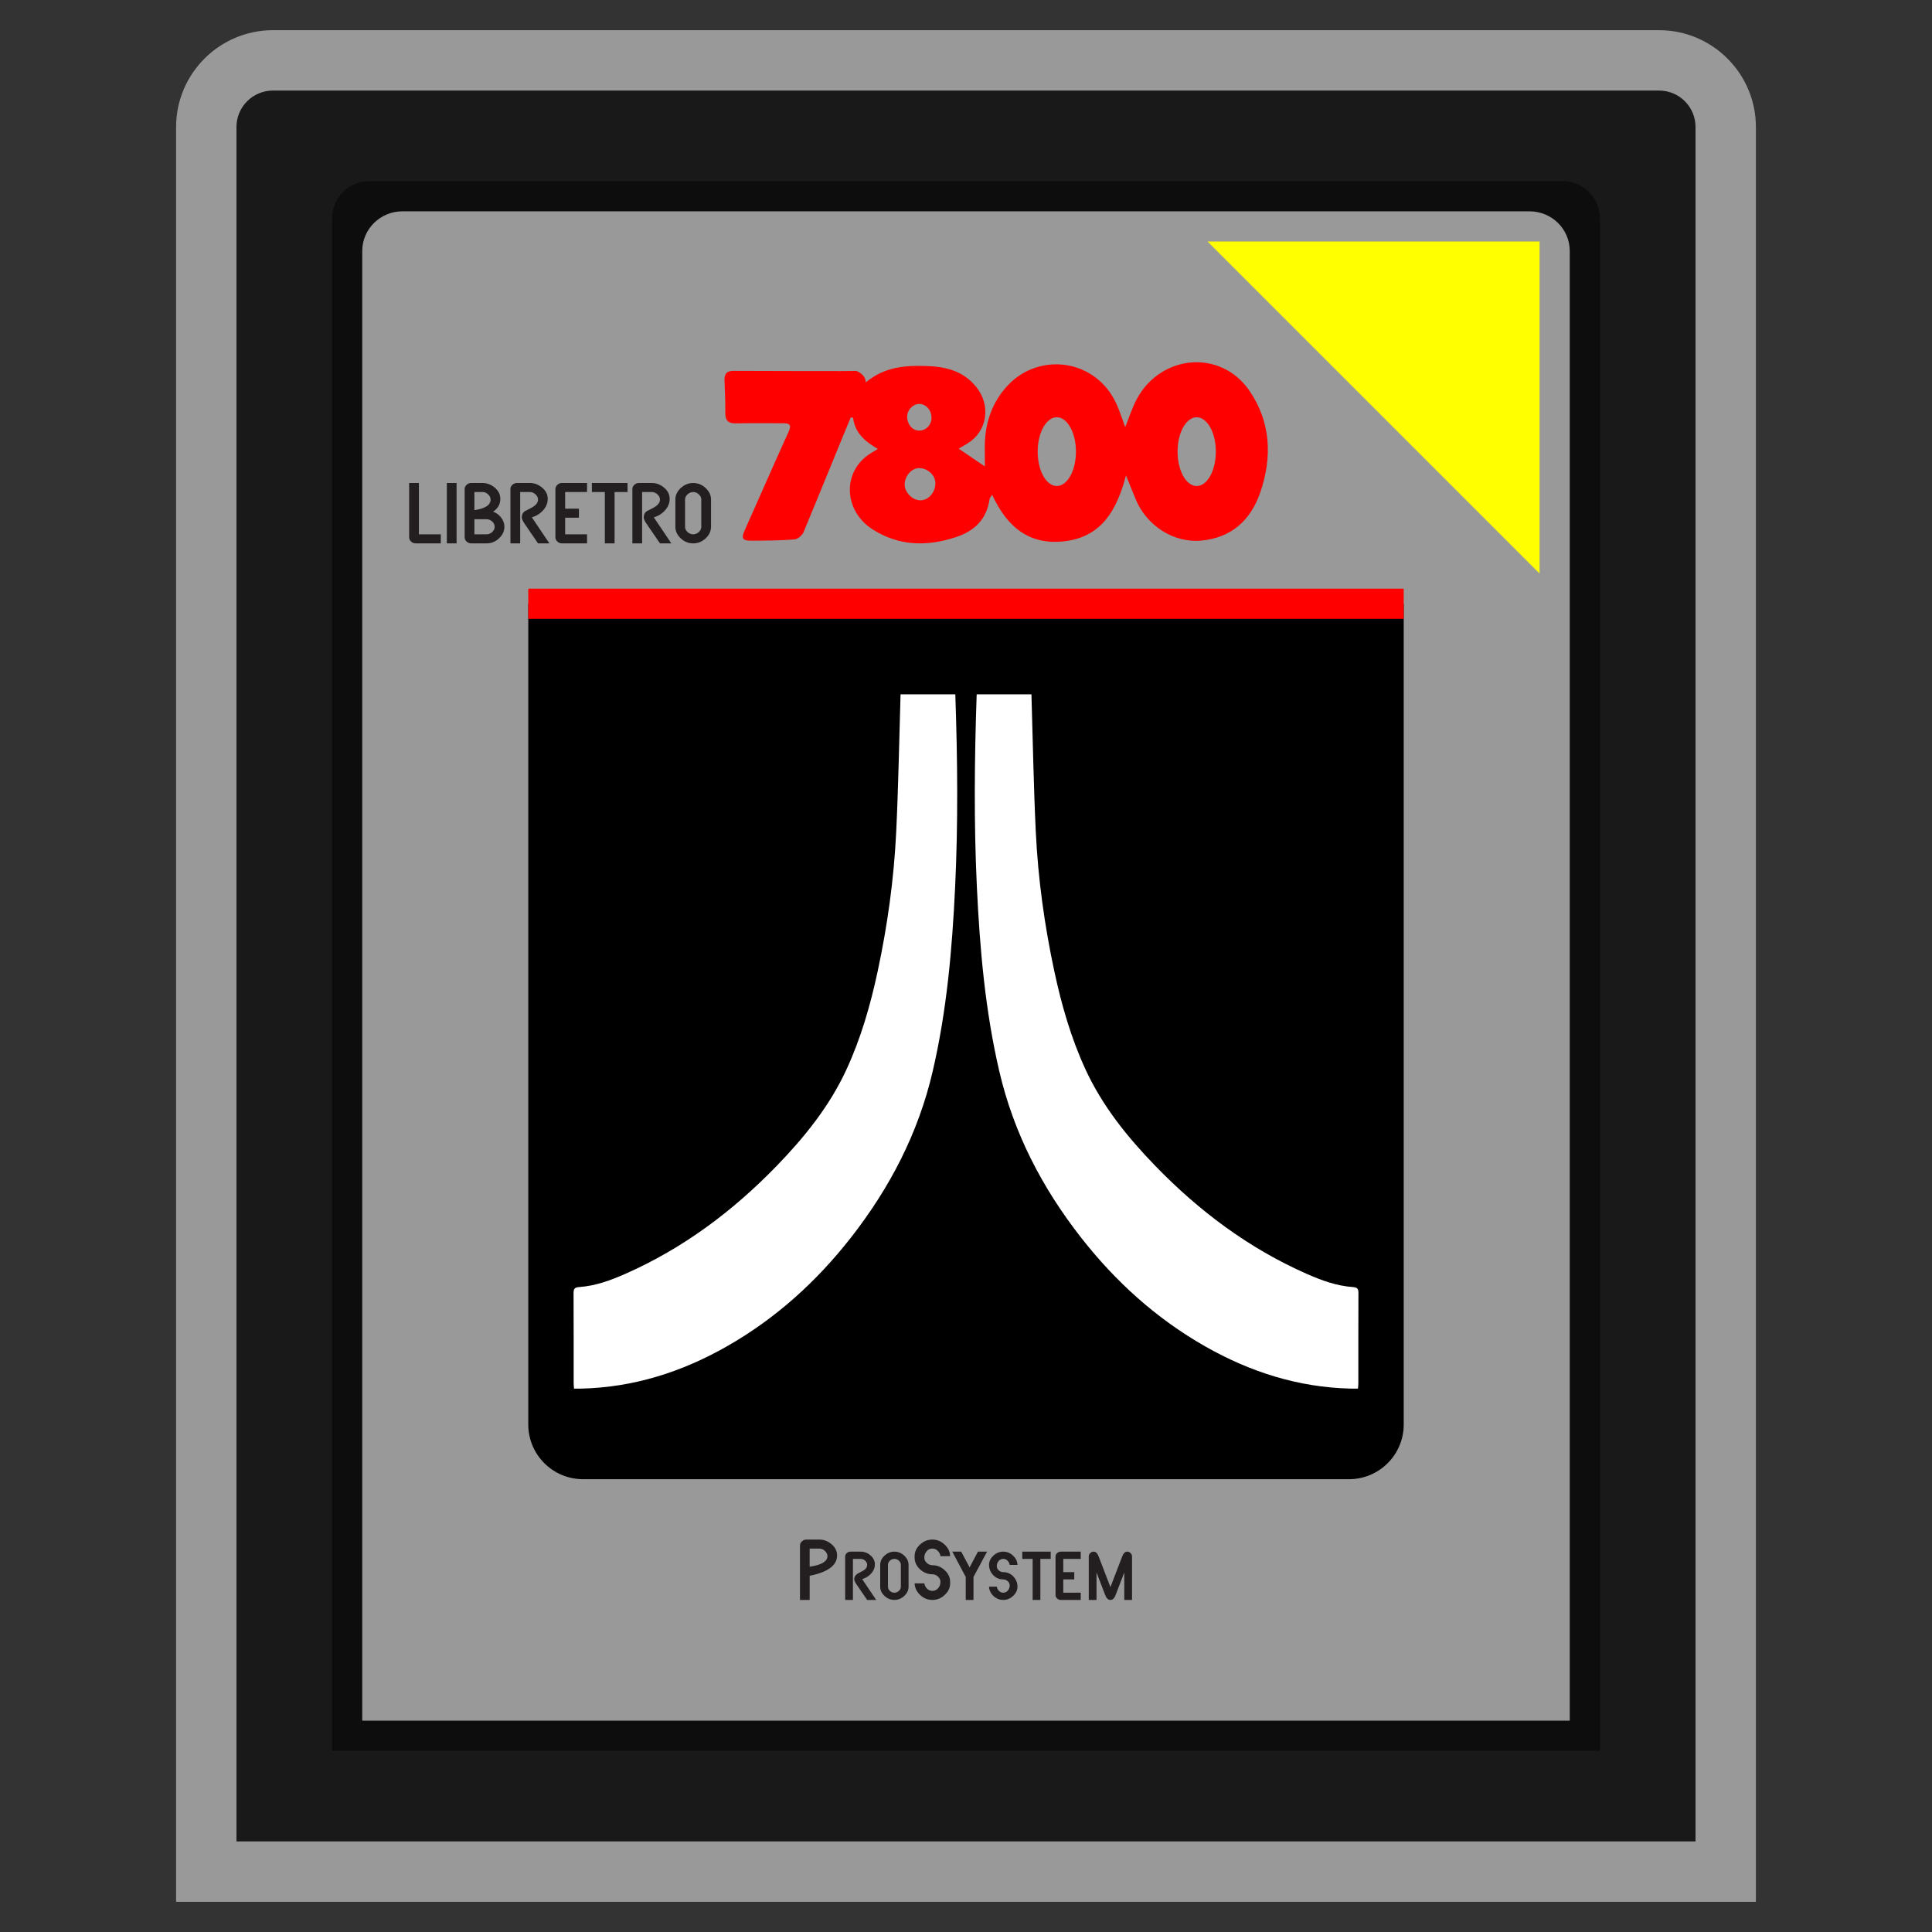 <?xml version="1.0" encoding="UTF-8" standalone="no"?>
<svg
   xmlns:dc="http://purl.org/dc/elements/1.1/"
   xmlns:cc="http://creativecommons.org/ns#"
   xmlns:rdf="http://www.w3.org/1999/02/22-rdf-syntax-ns#"
   xmlns:svg="http://www.w3.org/2000/svg"
   xmlns="http://www.w3.org/2000/svg"
   viewBox="0 0 320 320"
   height="320"
   width="320"
   xml:space="preserve"
   version="1.1"
   id="svg2"><rect x="0" y="0" width="320" height="320" fill="#333333" stroke="none"/><defs
     id="defs6"><clipPath
       id="clipPath16"
       clipPathUnits="userSpaceOnUse"><path
         id="path18"
         d="M 0,256 256,256 256,0 0,0 0,256 Z" /></clipPath><clipPath
       id="clipPath24"
       clipPathUnits="userSpaceOnUse"><path
         id="path26"
         d="m 23.333,252 209.334,0 0,-248 -209.334,0 0,248 z" /></clipPath></defs><g
     transform="matrix(1.25,0,0,-1.25,0,320)"
     id="g10"><g
       id="g12"><g
         clip-path="url(#clipPath16)"
         id="g14"><g
           id="g20"><g
             id="g22" /><g
             id="g28"><g
               style="opacity:0.5"
               id="g30"
               clip-path="url(#clipPath24)"><g
                 id="g32"
                 transform="translate(219.833,252)"><path
                   id="path34"
                   style="fill:#ffffff;fill-opacity:1;fill-rule:nonzero;stroke:none"
                   d="m 0,0 -183.667,0 c -7.076,0 -12.833,-5.757 -12.833,-12.833 l 0,-227.167 0,-8 8,0 193.333,0 8,0 0,8 0,227.167 C 12.833,-5.757 7.076,0 0,0" /></g></g></g></g><g
           transform="translate(219.833,244)"
           id="g36"><path
             id="path38"
             style="fill:#191919;fill-opacity:1;fill-rule:nonzero;stroke:none"
             d="m 0,0 -183.667,0 c -2.668,0 -4.833,-2.16 -4.833,-4.833 l 0,-227.167 193.333,0 0,227.167 C 4.833,-2.16 2.673,0 0,0" /></g><g
           transform="translate(212,24)"
           id="g40"><path
             id="path42"
             style="fill:#0d0d0d;fill-opacity:1;fill-rule:nonzero;stroke:none"
             d="m 0,0 -168,0 0,203.048 c 0,2.738 2.214,4.952 4.941,4.952 l 158.118,0 C -2.209,208 0,205.786 0,203.048 L 0,0 Z" /></g><g
           transform="translate(208,28)"
           id="g44"><path
             id="path46"
             style="fill:#999999;fill-opacity:1;fill-rule:nonzero;stroke:none"
             d="m 0,0 -160,0 0,194.737 c 0,2.91 2.384,5.263 5.333,5.263 l 149.334,0 C -2.384,200 0,197.647 0,194.737 L 0,0 Z" /></g><g
           transform="translate(70,176)"
           id="g48"><path
             id="path50"
             style="fill:#000000;fill-opacity:1;fill-rule:nonzero;stroke:none"
             d="m 0,0 116,0 0,-108.75 c 0,-4.004 -3.246,-7.25 -7.25,-7.25 l -101.5,0 C 3.246,-116 0,-112.754 0,-108.75 L 0,0 Z" /></g><g
           transform="translate(126.585,164)"
           id="g52"><path
             id="path54"
             style="fill:#ffffff;fill-opacity:1;fill-rule:nonzero;stroke:none"
             d="m 0,0 c 0.294,-8.515 0.379,-17.03 -0.026,-25.543 -0.391,-8.216 -1.103,-16.396 -2.978,-24.435 -1.904,-8.17 -5.681,-15.43 -10.831,-22.013 -4.562,-5.831 -9.971,-10.728 -16.437,-14.408 -5.963,-3.394 -12.337,-5.43 -19.253,-5.597 -0.31,-0.008 -0.621,-0.001 -1,-0.001 -0.018,0.266 -0.047,0.496 -0.047,0.727 -0.003,3.97 0.008,7.94 -0.013,11.91 -0.003,0.56 0.115,0.776 0.741,0.819 2.17,0.151 4.193,0.899 6.157,1.767 7.659,3.386 14.225,8.312 20.015,14.285 3.689,3.806 6.996,7.904 9.239,12.756 1.926,4.165 3.181,8.542 4.139,13.011 1.307,6.096 2.16,12.261 2.46,18.483 0.292,6.075 0.392,12.159 0.577,18.239 L 0,0 Z" /></g><g
           transform="translate(129.415,164)"
           id="g56"><path
             id="path58"
             style="fill:#ffffff;fill-opacity:1;fill-rule:nonzero;stroke:none"
             d="m 0,0 c -0.294,-8.515 -0.379,-17.03 0.026,-25.543 0.391,-8.216 1.103,-16.396 2.978,-24.435 1.904,-8.17 5.681,-15.43 10.831,-22.013 4.562,-5.831 9.971,-10.728 16.437,-14.408 5.963,-3.394 12.337,-5.43 19.253,-5.597 0.31,-0.008 0.621,-0.001 1,-0.001 0.018,0.266 0.047,0.496 0.047,0.727 0.003,3.97 -0.008,7.94 0.013,11.91 0.003,0.56 -0.115,0.776 -0.741,0.819 -2.17,0.151 -4.193,0.899 -6.157,1.767 -7.659,3.386 -14.225,8.312 -20.015,14.285 -3.689,3.806 -6.996,7.904 -9.239,12.756 -1.926,4.165 -3.181,8.542 -4.139,13.011 -1.307,6.096 -2.16,12.261 -2.46,18.483 C 7.542,-12.164 7.442,-6.08 7.257,0 L 0,0 Z" /></g><path
           id="path60"
           style="fill:#ff0000;fill-opacity:1;fill-rule:nonzero;stroke:none"
           d="m 70,178 116,0 0,-4 -116,0 0,4 z" /><g
           transform="translate(158.569,191.601)"
           id="g62"><path
             id="path64"
             style="fill:#ff0000;fill-opacity:1;fill-rule:nonzero;stroke:none"
             d="M 0,0 C -1.4,0 -2.535,2.039 -2.535,4.555 -2.535,7.07 -1.4,9.109 0,9.109 1.4,9.109 2.535,7.07 2.535,4.555 2.535,2.039 1.4,0 0,0 m -18.536,0 c -1.4,0 -2.535,2.039 -2.535,4.555 0,2.515 1.135,4.554 2.535,4.554 1.401,0 2.535,-2.039 2.535,-4.554 C -16.001,2.039 -17.135,0 -18.536,0 m -18.127,-1.896 c -1.057,0.03 -2.074,1.113 -2.031,2.161 0.048,1.132 0.955,2.12 1.936,2.106 1.146,-0.016 2.135,-0.95 2.133,-2.017 -0.002,-1.23 -0.954,-2.28 -2.038,-2.25 m -0.112,12.772 c 0.909,0.01 1.662,-0.856 1.637,-1.881 -0.024,-0.953 -0.801,-1.702 -1.709,-1.65 -0.872,0.051 -1.525,0.854 -1.52,1.869 0.003,0.853 0.77,1.652 1.592,1.662 M 6.928,12.707 C 3.121,18.146 -4.741,17.424 -7.927,11.542 -8.534,10.423 -8.915,9.174 -9.473,7.806 c -0.379,1.024 -0.681,1.977 -1.077,2.887 -2.683,6.18 -10.252,7.097 -14.441,2.685 -2.205,-2.321 -3.154,-5.252 -3.087,-8.519 0.016,-0.747 0.003,-1.496 0.003,-2.262 -1.213,0.824 -2.279,1.549 -3.464,2.354 0.44,0.258 0.831,0.473 1.209,0.71 2.598,1.626 3.082,4.997 1.145,7.432 -1.719,2.16 -4.066,2.719 -6.55,2.804 -2.781,0.095 -5.558,-0.051 -8.119,-2.166 0,1.103 -1.27,1.527 -1.27,1.527 -0.489,-0.066 -11.337,-0.007 -16.263,0 -0.917,0.001 -1.215,-0.431 -1.179,-1.307 0.057,-1.421 0.119,-2.843 0.105,-4.264 -0.01,-1.027 0.407,-1.403 1.382,-1.383 2.099,0.043 4.201,0.015 6.301,0.015 0.798,0 1.132,-0.19 0.705,-1.129 -1.965,-4.323 -3.86,-8.679 -5.799,-13.016 -0.493,-1.102 -0.354,-1.422 0.837,-1.419 1.905,0.004 3.814,0.018 5.712,0.163 0.439,0.034 1.044,0.522 1.226,0.957 1.665,3.982 5.794,14.143 6.259,15.212 0.103,-0.014 0.206,-0.029 0.309,-0.043 0.24,-2.032 1.599,-3.143 3.279,-4.136 -0.619,-0.391 -1.09,-0.633 -1.503,-0.957 -3.26,-2.552 -2.844,-7.387 0.839,-9.719 3.512,-2.223 7.235,-2.254 11.032,-0.998 2.377,0.787 4.059,2.305 4.434,5.027 0.022,0.157 0.172,0.296 0.344,0.576 2.002,-4.331 4.987,-6.757 9.728,-6.141 4.831,0.629 6.814,4.168 8.007,8.704 0.503,-1.235 0.894,-2.207 1.294,-3.175 1.454,-3.508 5.053,-5.813 8.724,-5.454 3.888,0.38 6.473,2.602 7.773,6.371 1.641,4.759 1.373,9.468 -1.494,13.565" /></g><g
           transform="translate(58.406,184)"
           id="g66"><path
             id="path68"
             style="fill:#231f20;fill-opacity:1;fill-rule:nonzero;stroke:none"
             d="m 0,0 -3.329,0 c -0.23,0 -0.432,0.08 -0.604,0.24 -0.172,0.16 -0.258,0.348 -0.258,0.563 l 0,7.197 1.29,0 0,-6.799 L 0,1.201 0,0 Z" /></g><path
           id="path70"
           style="fill:#231f20;fill-opacity:1;fill-rule:nonzero;stroke:none"
           d="m 60.501,184 -1.29,0 0,8 1.29,0 0,-8 z" /><g
           transform="translate(65.547,186.198)"
           id="g72"><path
             id="path74"
             style="fill:#231f20;fill-opacity:1;fill-rule:nonzero;stroke:none"
             d="m 0,0 c 0,0.262 -0.109,0.494 -0.327,0.697 -0.218,0.204 -0.468,0.305 -0.749,0.305 l -1.611,0 0,-1.998 1.611,0 c 0.281,0 0.531,0.101 0.749,0.304 C -0.109,-0.488 0,-0.258 0,0 m -0.541,3.604 c 0,0.258 -0.109,0.489 -0.327,0.692 -0.223,0.207 -0.47,0.311 -0.743,0.311 l -1.076,0 0,-2.403 c 1.431,0.207 2.146,0.674 2.146,1.4 M 1.29,0 c 0,-0.578 -0.239,-1.09 -0.717,-1.536 -0.474,-0.441 -1.024,-0.662 -1.649,-0.662 l -2.039,0 c -0.23,0 -0.432,0.08 -0.604,0.24 -0.172,0.161 -0.258,0.348 -0.258,0.563 l 0,6.4 c 0,0.211 0.086,0.397 0.258,0.557 0.172,0.16 0.374,0.24 0.604,0.24 l 1.504,0 c 0.604,0 1.15,-0.209 1.636,-0.627 C 0.508,4.761 0.749,4.271 0.749,3.704 0.749,2.989 0.43,2.422 -0.208,2.004 0.224,1.848 0.583,1.582 0.868,1.207 1.149,0.84 1.29,0.438 1.29,0" /></g><g
           transform="translate(72.796,184)"
           id="g76"><path
             id="path78"
             style="fill:#231f20;fill-opacity:1;fill-rule:nonzero;stroke:none"
             d="m 0,0 -1.504,0 -1.774,2.59 c -0.252,0.368 -0.378,0.647 -0.378,0.839 0,0.363 0.122,0.634 0.365,0.814 0.017,0.012 0.3,0.158 0.85,0.44 0.625,0.324 0.937,0.697 0.937,1.119 0,0.254 -0.111,0.485 -0.333,0.692 -0.223,0.207 -0.47,0.31 -0.743,0.31 l -1.29,0 0,-6.804 -1.29,0 0,7.203 c 0,0.211 0.086,0.397 0.258,0.557 C -4.73,7.92 -4.528,8 -4.298,8 L -2.58,8 C -1.976,8 -1.43,7.791 -0.944,7.373 -0.461,6.959 -0.22,6.468 -0.22,5.902 -0.22,5.339 -0.424,4.831 -0.831,4.378 -1.242,3.925 -1.739,3.616 -2.322,3.452 L 0,0 Z" /></g><g
           transform="translate(77.786,184)"
           id="g80"><path
             id="path82"
             style="fill:#231f20;fill-opacity:1;fill-rule:nonzero;stroke:none"
             d="m 0,0 -3.329,0 c -0.23,0 -0.432,0.08 -0.604,0.24 -0.172,0.16 -0.258,0.348 -0.258,0.563 l 0,6.4 c 0,0.211 0.086,0.397 0.258,0.557 C -3.761,7.92 -3.559,8 -3.329,8 L 0,8 0,6.804 l -2.901,0 0,-2.203 1.825,0 0,-1.202 -1.825,0 0,-2.198 L 0,1.201 0,0 Z" /></g><g
           transform="translate(83.153,190.804)"
           id="g84"><path
             id="path86"
             style="fill:#231f20;fill-opacity:1;fill-rule:nonzero;stroke:none"
             d="m 0,0 -1.718,0 0,-6.804 -1.29,0 0,6.804 -1.718,0 0,1.196 L 0,1.196 0,0 Z" /></g><g
           transform="translate(88.954,184)"
           id="g88"><path
             id="path90"
             style="fill:#231f20;fill-opacity:1;fill-rule:nonzero;stroke:none"
             d="m 0,0 -1.504,0 -1.774,2.59 c -0.252,0.368 -0.378,0.647 -0.378,0.839 0,0.363 0.122,0.634 0.365,0.814 0.017,0.012 0.3,0.158 0.85,0.44 0.625,0.324 0.937,0.697 0.937,1.119 0,0.254 -0.111,0.485 -0.333,0.692 -0.223,0.207 -0.47,0.31 -0.743,0.31 l -1.29,0 0,-6.804 -1.29,0 0,7.203 c 0,0.211 0.086,0.397 0.258,0.557 C -4.73,7.92 -4.528,8 -4.298,8 L -2.58,8 C -1.976,8 -1.43,7.791 -0.944,7.373 -0.461,6.959 -0.22,6.468 -0.22,5.902 -0.22,5.339 -0.424,4.831 -0.831,4.378 -1.242,3.925 -1.739,3.616 -2.322,3.452 L 0,0 Z" /></g><g
           transform="translate(92.925,186.198)"
           id="g92"><path
             id="path94"
             style="fill:#231f20;fill-opacity:1;fill-rule:nonzero;stroke:none"
             d="M 0,0 0,3.604 C 0,3.862 -0.109,4.093 -0.327,4.296 -0.55,4.503 -0.799,4.607 -1.076,4.607 -1.353,4.607 -1.602,4.503 -1.825,4.296 -2.043,4.093 -2.152,3.862 -2.152,3.604 l 0,-3.604 c 0,-0.258 0.109,-0.488 0.327,-0.692 0.218,-0.203 0.468,-0.304 0.749,-0.304 0.281,0 0.531,0.101 0.749,0.304 C -0.109,-0.488 0,-0.258 0,0 m 1.29,0 c 0,-0.578 -0.239,-1.09 -0.717,-1.536 -0.474,-0.441 -1.024,-0.662 -1.649,-0.662 -0.617,0 -1.166,0.221 -1.649,0.662 -0.474,0.45 -0.711,0.962 -0.711,1.536 l 0,3.604 c 0,0.579 0.237,1.089 0.711,1.53 0.479,0.445 1.028,0.668 1.649,0.668 0.625,0 1.175,-0.223 1.649,-0.668 C 1.051,4.693 1.29,4.183 1.29,3.604 L 1.29,0 Z" /></g><g
           transform="translate(204,180)"
           id="g96"><path
             id="path98"
             style="fill:#ffff00;fill-opacity:1;fill-rule:nonzero;stroke:none"
             d="M 0,0 -44,44 0,44 0,0 Z" /></g><g
           transform="translate(109.64,49.802)"
           id="g100"><path
             id="path102"
             style="fill:#231f20;fill-opacity:1;fill-rule:nonzero;stroke:none"
             d="m 0,0 c 0,0.254 -0.11,0.484 -0.332,0.692 -0.221,0.207 -0.468,0.31 -0.739,0.31 l -1.284,0 0,-2.403 C -0.785,-1.166 0,-0.7 0,0 m 1.278,0.1 c 0,-1.317 -1.211,-2.218 -3.633,-2.702 l 0,-3.2 -1.285,0 0,7.203 c 0,0.211 0.086,0.397 0.257,0.557 0.171,0.16 0.371,0.24 0.601,0.24 l 1.711,0 c 0.601,0 1.144,-0.209 1.629,-0.628 0.48,-0.414 0.72,-0.904 0.72,-1.47" /></g><g
           transform="translate(116.099,44)"
           id="g104"><path
             id="path106"
             style="fill:#231f20;fill-opacity:1;fill-rule:nonzero;stroke:none"
             d="m 0,0 -1.196,0 -1.417,2.069 c -0.2,0.293 -0.3,0.518 -0.3,0.674 0,0.293 0.146,0.539 0.438,0.739 0.142,0.074 0.282,0.148 0.42,0.222 0.138,0.075 0.278,0.151 0.42,0.229 0.292,0.191 0.439,0.427 0.439,0.709 0,0.211 -0.086,0.397 -0.257,0.557 -0.172,0.16 -0.372,0.24 -0.602,0.24 l -1.027,0 0,-5.439 -1.028,0 0,5.761 c 0,0.169 0.069,0.317 0.207,0.446 0.142,0.129 0.302,0.193 0.482,0.193 l 1.366,0 c 0.489,0 0.923,-0.166 1.303,-0.498 0.384,-0.336 0.577,-0.729 0.577,-1.178 0,-0.449 -0.163,-0.856 -0.489,-1.219 C -0.982,3.146 -1.379,2.897 -1.855,2.76 L 0,0 Z" /></g><g
           transform="translate(119.369,45.758)"
           id="g108"><path
             id="path110"
             style="fill:#231f20;fill-opacity:1;fill-rule:nonzero;stroke:none"
             d="m 0,0 0,2.884 c 0,0.211 -0.085,0.397 -0.256,0.557 -0.172,0.16 -0.372,0.24 -0.602,0.24 -0.23,0 -0.43,-0.08 -0.601,-0.24 C -1.627,3.285 -1.71,3.099 -1.71,2.884 L -1.71,0 c 0,-0.214 0.083,-0.401 0.251,-0.557 0.171,-0.16 0.371,-0.24 0.601,-0.24 0.23,0 0.43,0.08 0.602,0.24 C -0.085,-0.396 0,-0.21 0,0 m 1.021,0 c 0,-0.461 -0.19,-0.869 -0.57,-1.225 -0.38,-0.355 -0.816,-0.533 -1.309,-0.533 -0.493,0 -0.93,0.178 -1.31,0.533 -0.38,0.356 -0.569,0.764 -0.569,1.225 l 0,2.884 c 0,0.461 0.189,0.869 0.569,1.225 0.38,0.355 0.817,0.533 1.31,0.533 0.493,0 0.929,-0.178 1.309,-0.533 0.38,-0.356 0.57,-0.764 0.57,-1.225 L 1.021,0 Z" /></g><g
           transform="translate(125.897,46.198)"
           id="g112"><path
             id="path114"
             style="fill:#231f20;fill-opacity:1;fill-rule:nonzero;stroke:none"
             d="m 0,0 c 0,-0.578 -0.238,-1.09 -0.714,-1.535 -0.472,-0.442 -1.018,-0.663 -1.634,-0.663 -0.623,0 -1.166,0.221 -1.63,0.663 -0.468,0.449 -0.71,0.961 -0.727,1.535 l 1.284,0 c 0.039,-0.262 0.155,-0.494 0.352,-0.698 0.2,-0.199 0.44,-0.299 0.721,-0.299 0.317,0 0.58,0.128 0.789,0.382 0.183,0.23 0.275,0.504 0.275,0.821 0,0.258 -0.108,0.488 -0.326,0.691 -0.217,0.203 -0.463,0.305 -0.738,0.305 -0.619,0 -1.168,0.22 -1.648,0.662 -0.472,0.449 -0.709,0.963 -0.709,1.542 l 0,0.199 c 0,0.578 0.237,1.087 0.709,1.529 0.476,0.446 1.025,0.668 1.648,0.668 0.616,0 1.158,-0.222 1.622,-0.668 C -0.258,4.692 -0.016,4.183 0,3.605 l -1.284,0 c -0.028,0.261 -0.146,0.494 -0.35,0.697 -0.201,0.203 -0.439,0.305 -0.714,0.305 -0.326,0 -0.586,-0.123 -0.777,-0.37 -0.198,-0.241 -0.296,-0.519 -0.296,-0.831 0,-0.262 0.108,-0.495 0.326,-0.698 0.218,-0.203 0.466,-0.305 0.747,-0.305 0.616,0 1.162,-0.222 1.634,-0.668 C -0.238,1.294 0,0.783 0,0.206 L 0,0 Z" /></g><g
           transform="translate(130.791,50.4)"
           id="g116"><path
             id="path118"
             style="fill:#231f20;fill-opacity:1;fill-rule:nonzero;stroke:none"
             d="m 0,0 -1.799,-3.358 0,-3.042 -1.027,0 0,3.042 L -4.611,0 -3.428,0 -2.313,-2.081 -1.204,0 0,0 Z" /></g><g
           transform="translate(134.819,45.758)"
           id="g120"><path
             id="path122"
             style="fill:#231f20;fill-opacity:1;fill-rule:nonzero;stroke:none"
             d="m 0,0 c 0,-0.457 -0.192,-0.865 -0.576,-1.225 -0.38,-0.355 -0.815,-0.533 -1.303,-0.533 -0.494,0 -0.927,0.176 -1.303,0.527 -0.372,0.356 -0.566,0.767 -0.583,1.231 l 1.027,0 c 0.034,-0.214 0.127,-0.401 0.282,-0.557 0.163,-0.16 0.355,-0.24 0.577,-0.24 0.254,0 0.464,0.104 0.627,0.311 0.149,0.187 0.224,0.404 0.224,0.651 0,0.21 -0.085,0.396 -0.256,0.556 -0.171,0.16 -0.369,0.24 -0.595,0.24 -0.535,0 -0.984,0.194 -1.347,0.581 -0.359,0.39 -0.539,0.838 -0.539,1.342 0,0.461 0.19,0.869 0.57,1.225 0.38,0.355 0.818,0.533 1.316,0.533 0.488,0 0.921,-0.178 1.297,-0.533 C -0.207,3.757 -0.012,3.348 0,2.884 l -1.028,0 c -0.028,0.211 -0.123,0.397 -0.281,0.557 -0.159,0.16 -0.349,0.24 -0.57,0.24 -0.26,0 -0.468,-0.097 -0.627,-0.293 -0.155,-0.192 -0.232,-0.413 -0.232,-0.662 0,-0.215 0.086,-0.403 0.258,-0.563 0.17,-0.16 0.371,-0.24 0.601,-0.24 0.53,0 0.982,-0.197 1.353,-0.592 C -0.175,0.948 0,0.504 0,0" /></g><g
           transform="translate(139.225,49.439)"
           id="g124"><path
             id="path126"
             style="fill:#231f20;fill-opacity:1;fill-rule:nonzero;stroke:none"
             d="m 0,0 -1.372,0 0,-5.439 -1.022,0 0,5.439 -1.371,0 0,0.961 L 0,0.961 0,0 Z" /></g><g
           transform="translate(143.203,44)"
           id="g128"><path
             id="path130"
             style="fill:#231f20;fill-opacity:1;fill-rule:nonzero;stroke:none"
             d="M 0,0 -2.65,0 C -2.83,0 -2.991,0.065 -3.133,0.193 -3.271,0.326 -3.34,0.475 -3.34,0.639 l 0,5.122 c 0,0.169 0.069,0.317 0.207,0.446 C -2.991,6.336 -2.83,6.4 -2.65,6.4 l 2.65,0 0,-0.961 -2.313,0 0,-1.758 1.454,0 0,-0.962 -1.454,0 0,-1.758 L 0,0.961 0,0 Z" /></g><g
           transform="translate(150,44)"
           id="g132"><path
             id="path134"
             style="fill:#231f20;fill-opacity:1;fill-rule:nonzero;stroke:none"
             d="m 0,0 -1.028,0 0,3.64 L -2.18,0.639 C -2.343,0.213 -2.571,0 -2.863,0 -3.156,0 -3.386,0.213 -3.553,0.639 l -1.153,3.001 0,-3.64 -1.027,0 0,5.761 c 0,0.173 0.065,0.321 0.194,0.446 0.129,0.129 0.28,0.193 0.452,0.193 0.276,0 0.496,-0.212 0.663,-0.639 l 1.561,-4.061 1.56,4.061 c 0.162,0.427 0.384,0.639 0.664,0.639 0.171,0 0.32,-0.064 0.445,-0.193 C -0.065,6.082 0,5.934 0,5.761 L 0,0 Z" /></g></g></g></g></svg>